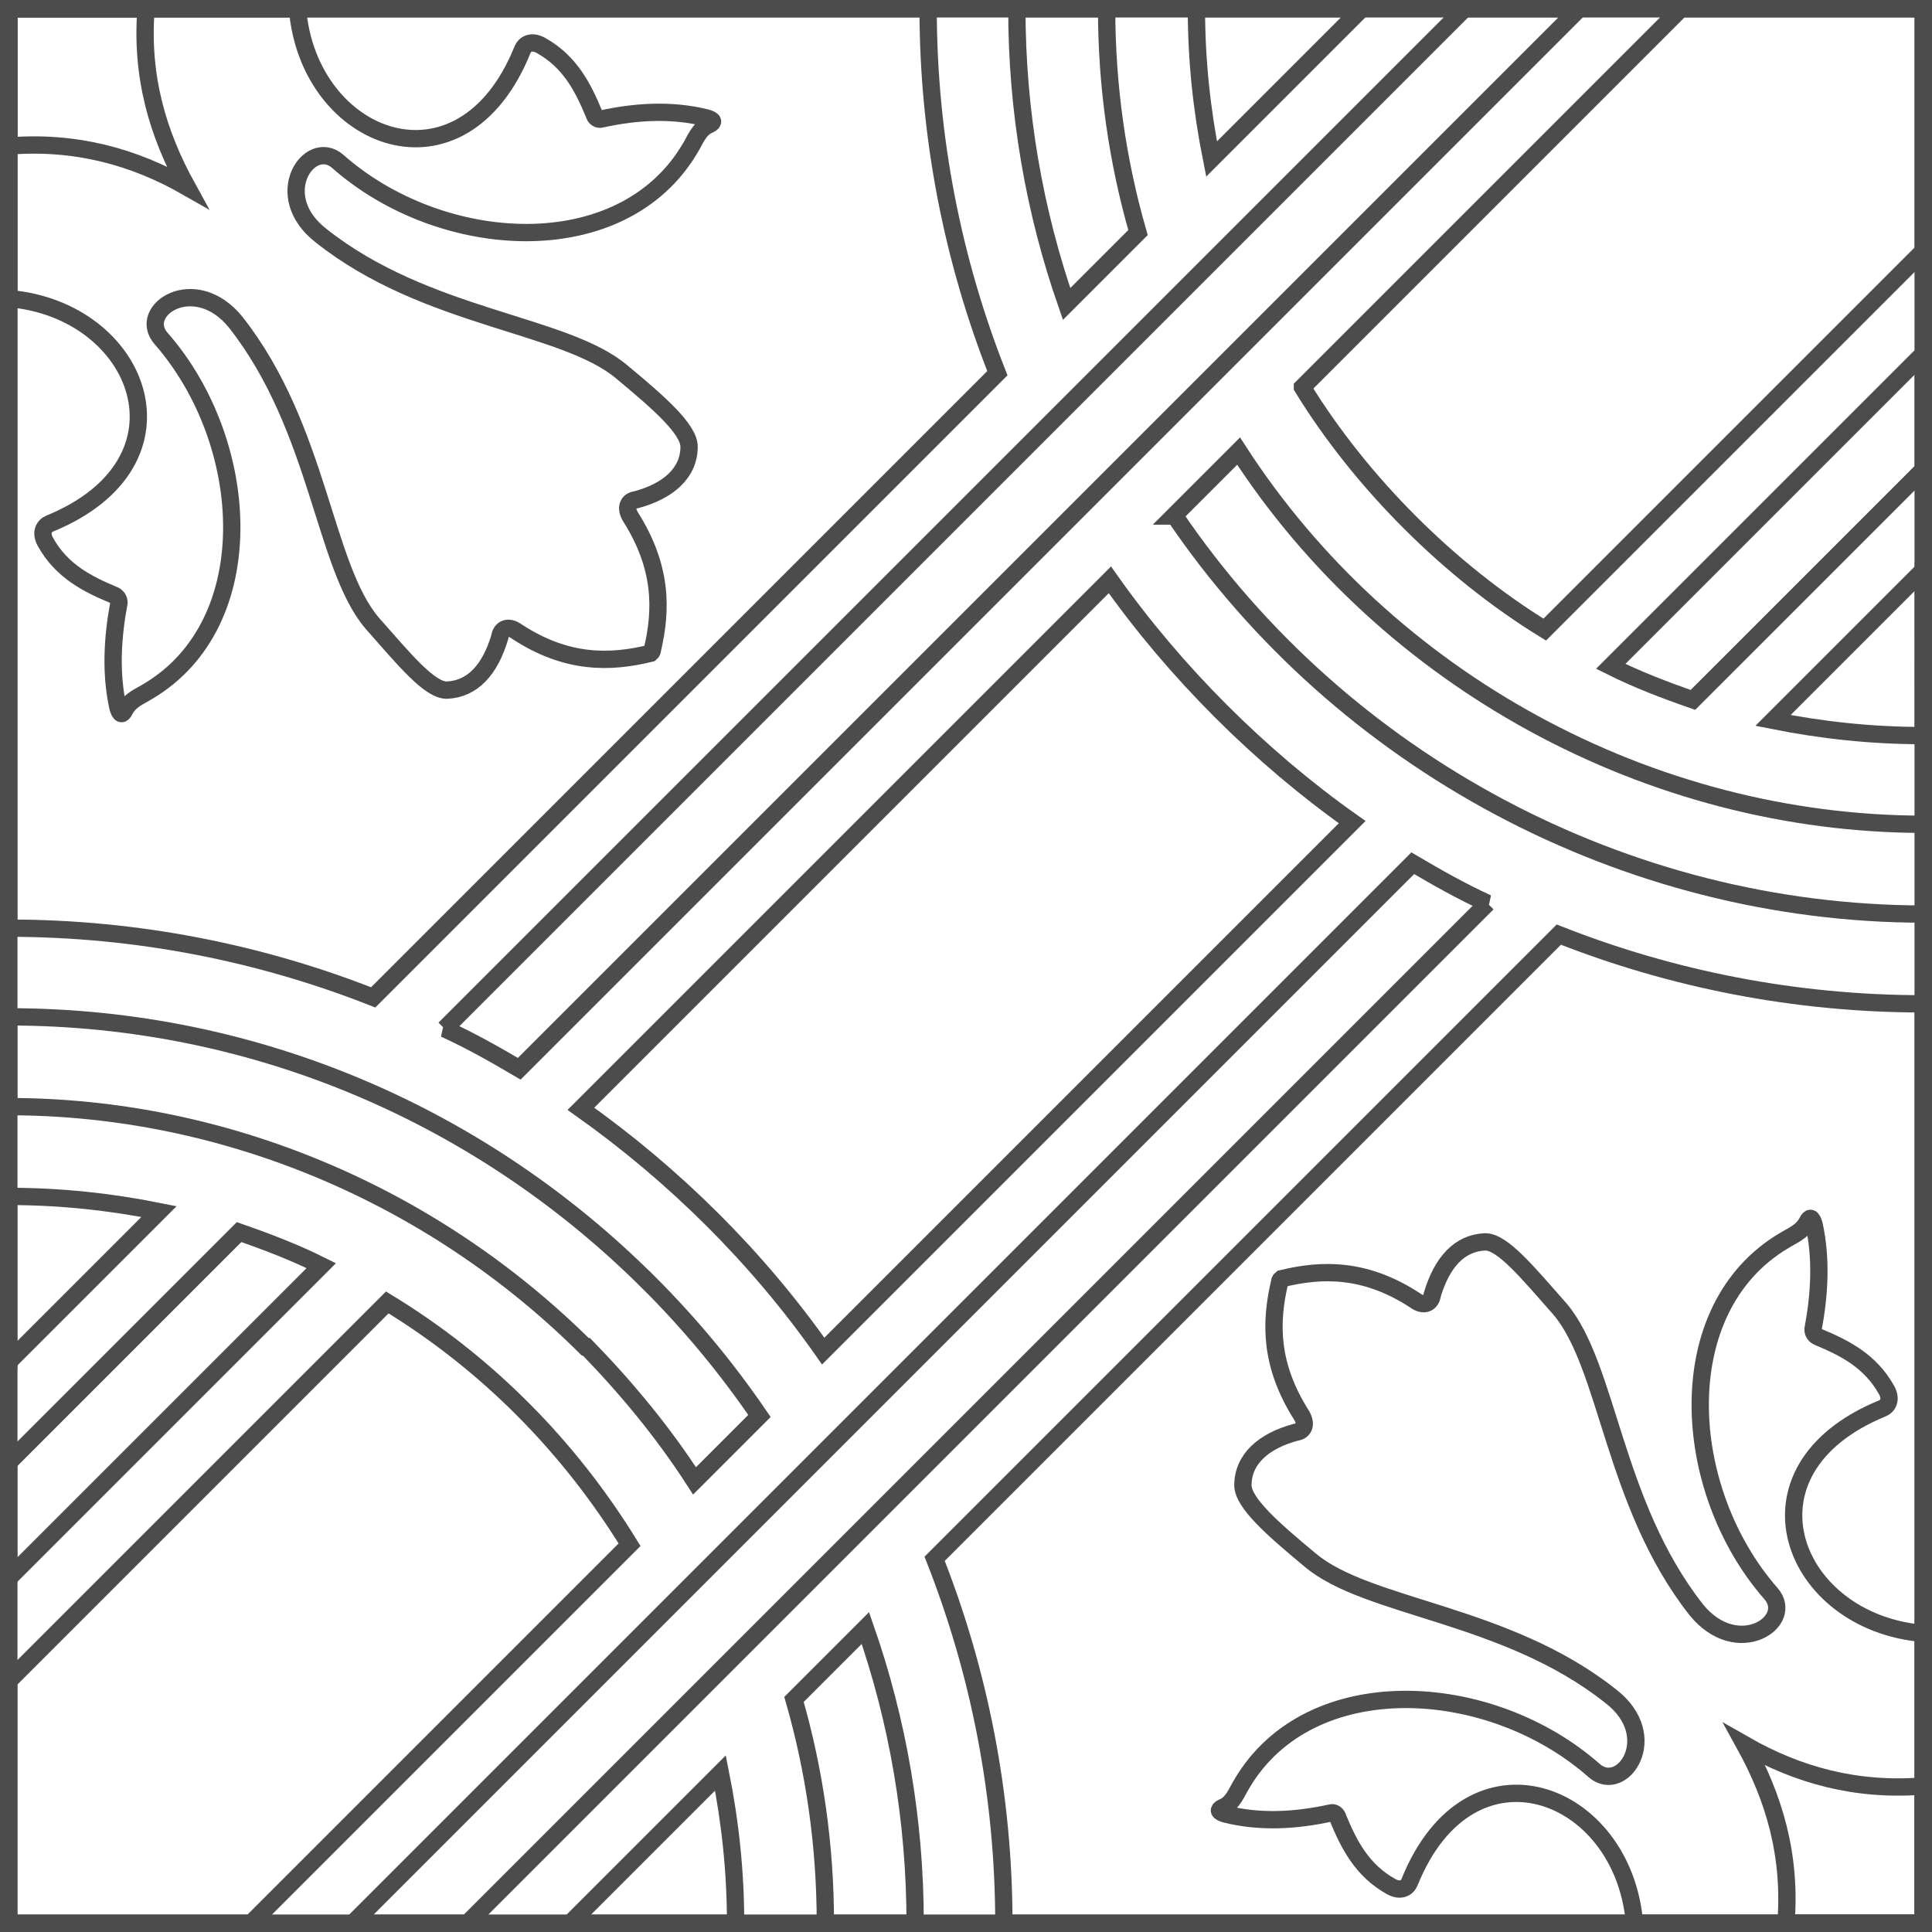 <?xml version="1.0" encoding="UTF-8"?>
<!DOCTYPE svg PUBLIC "-//W3C//DTD SVG 1.1//EN" "http://www.w3.org/Graphics/SVG/1.1/DTD/svg11.dtd">
<!-- Creator: CorelDRAW -->
<svg xmlns="http://www.w3.org/2000/svg" xml:space="preserve" width="110px" height="110px" style="shape-rendering:geometricPrecision; text-rendering:geometricPrecision; image-rendering:optimizeQuality; fill-rule:evenodd; clip-rule:evenodd"
viewBox="0 0 1.786 1.786"
 xmlns:xlink="http://www.w3.org/1999/xlink">
 <defs>
  <style type="text/css">
   <![CDATA[
    .str0 {stroke:#4C4C4C;stroke-width:0.016}
    .fil0 {fill:none}
   ]]>
  </style>
 </defs>
 <g id="Capa_x0020_1">
  <g id="_202797040">
   <polygon id="_202798120" class="fil0 str0" points="0.008,0.008 0.008,1.778 1.778,1.778 1.778,0.008 "/>
   <polygon id="_202798072" class="fil0 str0" points="1.778,1.778 1.778,0.008 0.008,0.008 0.008,1.778 "/>
   <path id="_202798024" class="fil0 str0" d="M0.537 1.025l0.489 -0.489c0.06,0.085 0.139,0.164 0.224,0.224l-0.489 0.489c-0.061,-0.087 -0.138,-0.163 -0.224,-0.224z"/>
   <path id="_202797976" class="fil0 str0" d="M0.411 0.951l0.943 -0.943 0.106 0 -0.98 0.98c-0.022,-0.013 -0.045,-0.026 -0.069,-0.037z"/>
   <path id="_202797928" class="fil0 str0" d="M1.375 0.835l-0.943 0.943 -0.106 0 0.98 -0.98c0.022,0.013 0.045,0.026 0.069,0.037z"/>
   <path id="_202797880" class="fil0 str0" d="M0.008 0.008l0.85 1.90039e-005c0,0.119 0.023,0.233 0.064,0.337l-0.577 0.577c-0.104,-0.041 -0.218,-0.064 -0.337,-0.064l0 -0.85z"/>
   <path id="_202797832" class="fil0 str0" d="M1.778 1.778l-0.85 -1.90039e-005c0,-0.119 -0.023,-0.233 -0.064,-0.337l0.577 -0.577c0.104,0.041 0.218,0.064 0.337,0.064l0 0.85z"/>
   <path id="_202797784" class="fil0 str0" d="M1.085 0.477l0.06 -0.06c0.137,0.212 0.38,0.345 0.634,0.345l-1.90039e-005 0.083c-0.277,0 -0.539,-0.141 -0.693,-0.368z"/>
   <path id="_202797736" class="fil0 str0" d="M1.023 0.008l-0.083 0c0,0.095 0.016,0.187 0.046,0.273l0.066 -0.066c-0.019,-0.066 -0.029,-0.135 -0.029,-0.207z"/>
   <path id="_202797688" class="fil0 str0" d="M0.763 1.778l0.083 0c0,-0.095 -0.016,-0.187 -0.046,-0.273l-0.066 0.066c0.019,0.066 0.029,0.135 0.029,0.207z"/>
   <path id="_202797640" class="fil0 str0" d="M0.541 1.245c-0.141,-0.14 -0.333,-0.222 -0.533,-0.222l1.90039e-005 -0.083c0.231,0 0.44,0.094 0.592,0.246l3.80077e-005 -3.80077e-005c0.038,0.038 0.072,0.079 0.102,0.123l-0.06 0.06c-0.029,-0.045 -0.063,-0.086 -0.1,-0.124l-0 0z"/>
   <path id="_202797592" class="fil0 str0" d="M0.008 1.259l0.139 -0.139c-0.045,-0.009 -0.091,-0.014 -0.139,-0.014l1.90039e-005 0.153z"/>
   <path id="_202797544" class="fil0 str0" d="M1.778 0.527l-0.139 0.139c0.045,0.009 0.091,0.014 0.139,0.014l-1.90039e-005 -0.153z"/>
   <path id="_202797496" class="fil0 str0" d="M0.008 1.459l0.289 -0.289c-0.024,-0.012 -0.05,-0.022 -0.076,-0.031l-0.213 0.213 0 0.106z"/>
   <path id="_202797448" class="fil0 str0" d="M1.778 0.327l-0.289 0.289c0.024,0.012 0.05,0.022 0.076,0.031l0.213 -0.213 0 -0.106z"/>
   <path id="_202797400" class="fil0 str0" d="M0.008 1.554l0.35 -0.35c0.092,0.056 0.168,0.133 0.224,0.224l-0.35 0.35 -0.224 -1.90039e-005 0 -0.224z"/>
   <path id="_202797352" class="fil0 str0" d="M1.259 0.008l-0.153 0c0,0.048 0.005,0.094 0.014,0.139l0.139 -0.139z"/>
   <path id="_202797304" class="fil0 str0" d="M0.527 1.778l0.153 0c0,-0.048 -0.005,-0.094 -0.014,-0.139l-0.139 0.139z"/>
   <path id="_202797256" class="fil0 str0" d="M1.204 0.358l0.35 -0.35 0.224 1.90039e-005 0 0.224 -0.35 0.35c-0.088,-0.054 -0.17,-0.136 -0.224,-0.224z"/>
   <path id="_202797208" class="fil0 str0" d="M0.008 0.008l0 0.268c0.122,0.01 0.177,0.151 0.038,0.208 -0.005,0.002 -0.009,0.008 -0.004,0.017 0.015,0.027 0.039,0.039 0.063,0.049 0.003,0.001 0.005,0.004 0.005,0.007 -0.006,0.032 -0.008,0.065 -0.001,0.097 0.002,0.007 0.004,0.007 0.006,0.003 0.005,-0.01 0.014,-0.013 0.022,-0.018 0.106,-0.063 0.096,-0.23 0.012,-0.326 -0.023,-0.026 0.031,-0.062 0.069,-0.015 0.077,0.098 0.081,0.225 0.126,0.278 0.03,0.034 0.053,0.062 0.069,0.062 0.024,-0.001 0.04,-0.019 0.049,-0.049 0.001,-0.008 0.008,-0.011 0.016,-0.005 0.046,0.03 0.086,0.029 0.123,0.02 0.001,-0.001 0.002,-0.001 0.002,-0.003 0.009,-0.038 0.009,-0.077 -0.02,-0.123 -0.005,-0.008 -0.003,-0.015 0.005,-0.016 0.03,-0.008 0.049,-0.025 0.049,-0.049 0,-0.016 -0.027,-0.04 -0.062,-0.069 -0.053,-0.045 -0.181,-0.049 -0.278,-0.126 -0.048,-0.037 -0.011,-0.091 0.015,-0.069 0.096,0.085 0.263,0.095 0.326,-0.012 0.005,-0.008 0.008,-0.018 0.018,-0.022 0.004,-0.002 0.004,-0.004 -0.003,-0.006 -0.032,-0.008 -0.065,-0.006 -0.097,0.001 -0.003,0.001 -0.006,-0.001 -0.007,-0.005 -0.01,-0.024 -0.022,-0.048 -0.049,-0.063 -0.009,-0.005 -0.015,-0.001 -0.017,0.004 -0.056,0.139 -0.198,0.085 -0.208,-0.038l-0.268 0z"/>
   <path id="_202797160" class="fil0 str0" d="M1.778 1.778l0 -0.268c-0.122,-0.01 -0.177,-0.151 -0.038,-0.208 0.005,-0.002 0.009,-0.008 0.004,-0.017 -0.015,-0.027 -0.039,-0.039 -0.063,-0.049 -0.003,-0.001 -0.005,-0.004 -0.005,-0.007 0.006,-0.032 0.008,-0.065 0.001,-0.097 -0.002,-0.007 -0.004,-0.007 -0.006,-0.003 -0.005,0.01 -0.014,0.013 -0.022,0.018 -0.106,0.063 -0.096,0.23 -0.012,0.326 0.023,0.026 -0.031,0.062 -0.069,0.015 -0.077,-0.098 -0.081,-0.225 -0.126,-0.278 -0.03,-0.034 -0.053,-0.062 -0.069,-0.062 -0.024,0.001 -0.04,0.019 -0.049,0.049 -0.001,0.008 -0.008,0.011 -0.016,0.005 -0.046,-0.03 -0.086,-0.029 -0.123,-0.02 -0.001,0.001 -0.002,0.001 -0.002,0.003 -0.009,0.038 -0.009,0.077 0.02,0.123 0.005,0.008 0.003,0.015 -0.005,0.016 -0.03,0.008 -0.049,0.025 -0.049,0.049 -0,0.016 0.027,0.04 0.062,0.069 0.053,0.045 0.181,0.049 0.278,0.126 0.048,0.037 0.011,0.091 -0.015,0.069 -0.096,-0.085 -0.263,-0.095 -0.326,0.012 -0.005,0.008 -0.008,0.018 -0.018,0.022 -0.004,0.002 -0.004,0.004 0.003,0.006 0.032,0.008 0.065,0.006 0.097,-0.001 0.003,-0.001 0.006,0.001 0.007,0.005 0.01,0.024 0.022,0.048 0.049,0.063 0.009,0.005 0.015,0.001 0.017,-0.004 0.056,-0.139 0.198,-0.085 0.208,0.038l0.268 0z"/>
   <path id="_202797112" class="fil0 str0" d="M0.008 0.008l1.90039e-005 0.127c0.062,-0.005 0.116,0.01 0.165,0.038 -0.027,-0.049 -0.043,-0.102 -0.038,-0.165l-0.127 0z"/>
   <path id="_202797064" class="fil0 str0" d="M1.778 1.778l-1.90039e-005 -0.127c-0.062,0.005 -0.116,-0.01 -0.165,-0.038 0.027,0.049 0.043,0.102 0.038,0.165l0.127 0z"/>
  </g>
 </g>
</svg>
